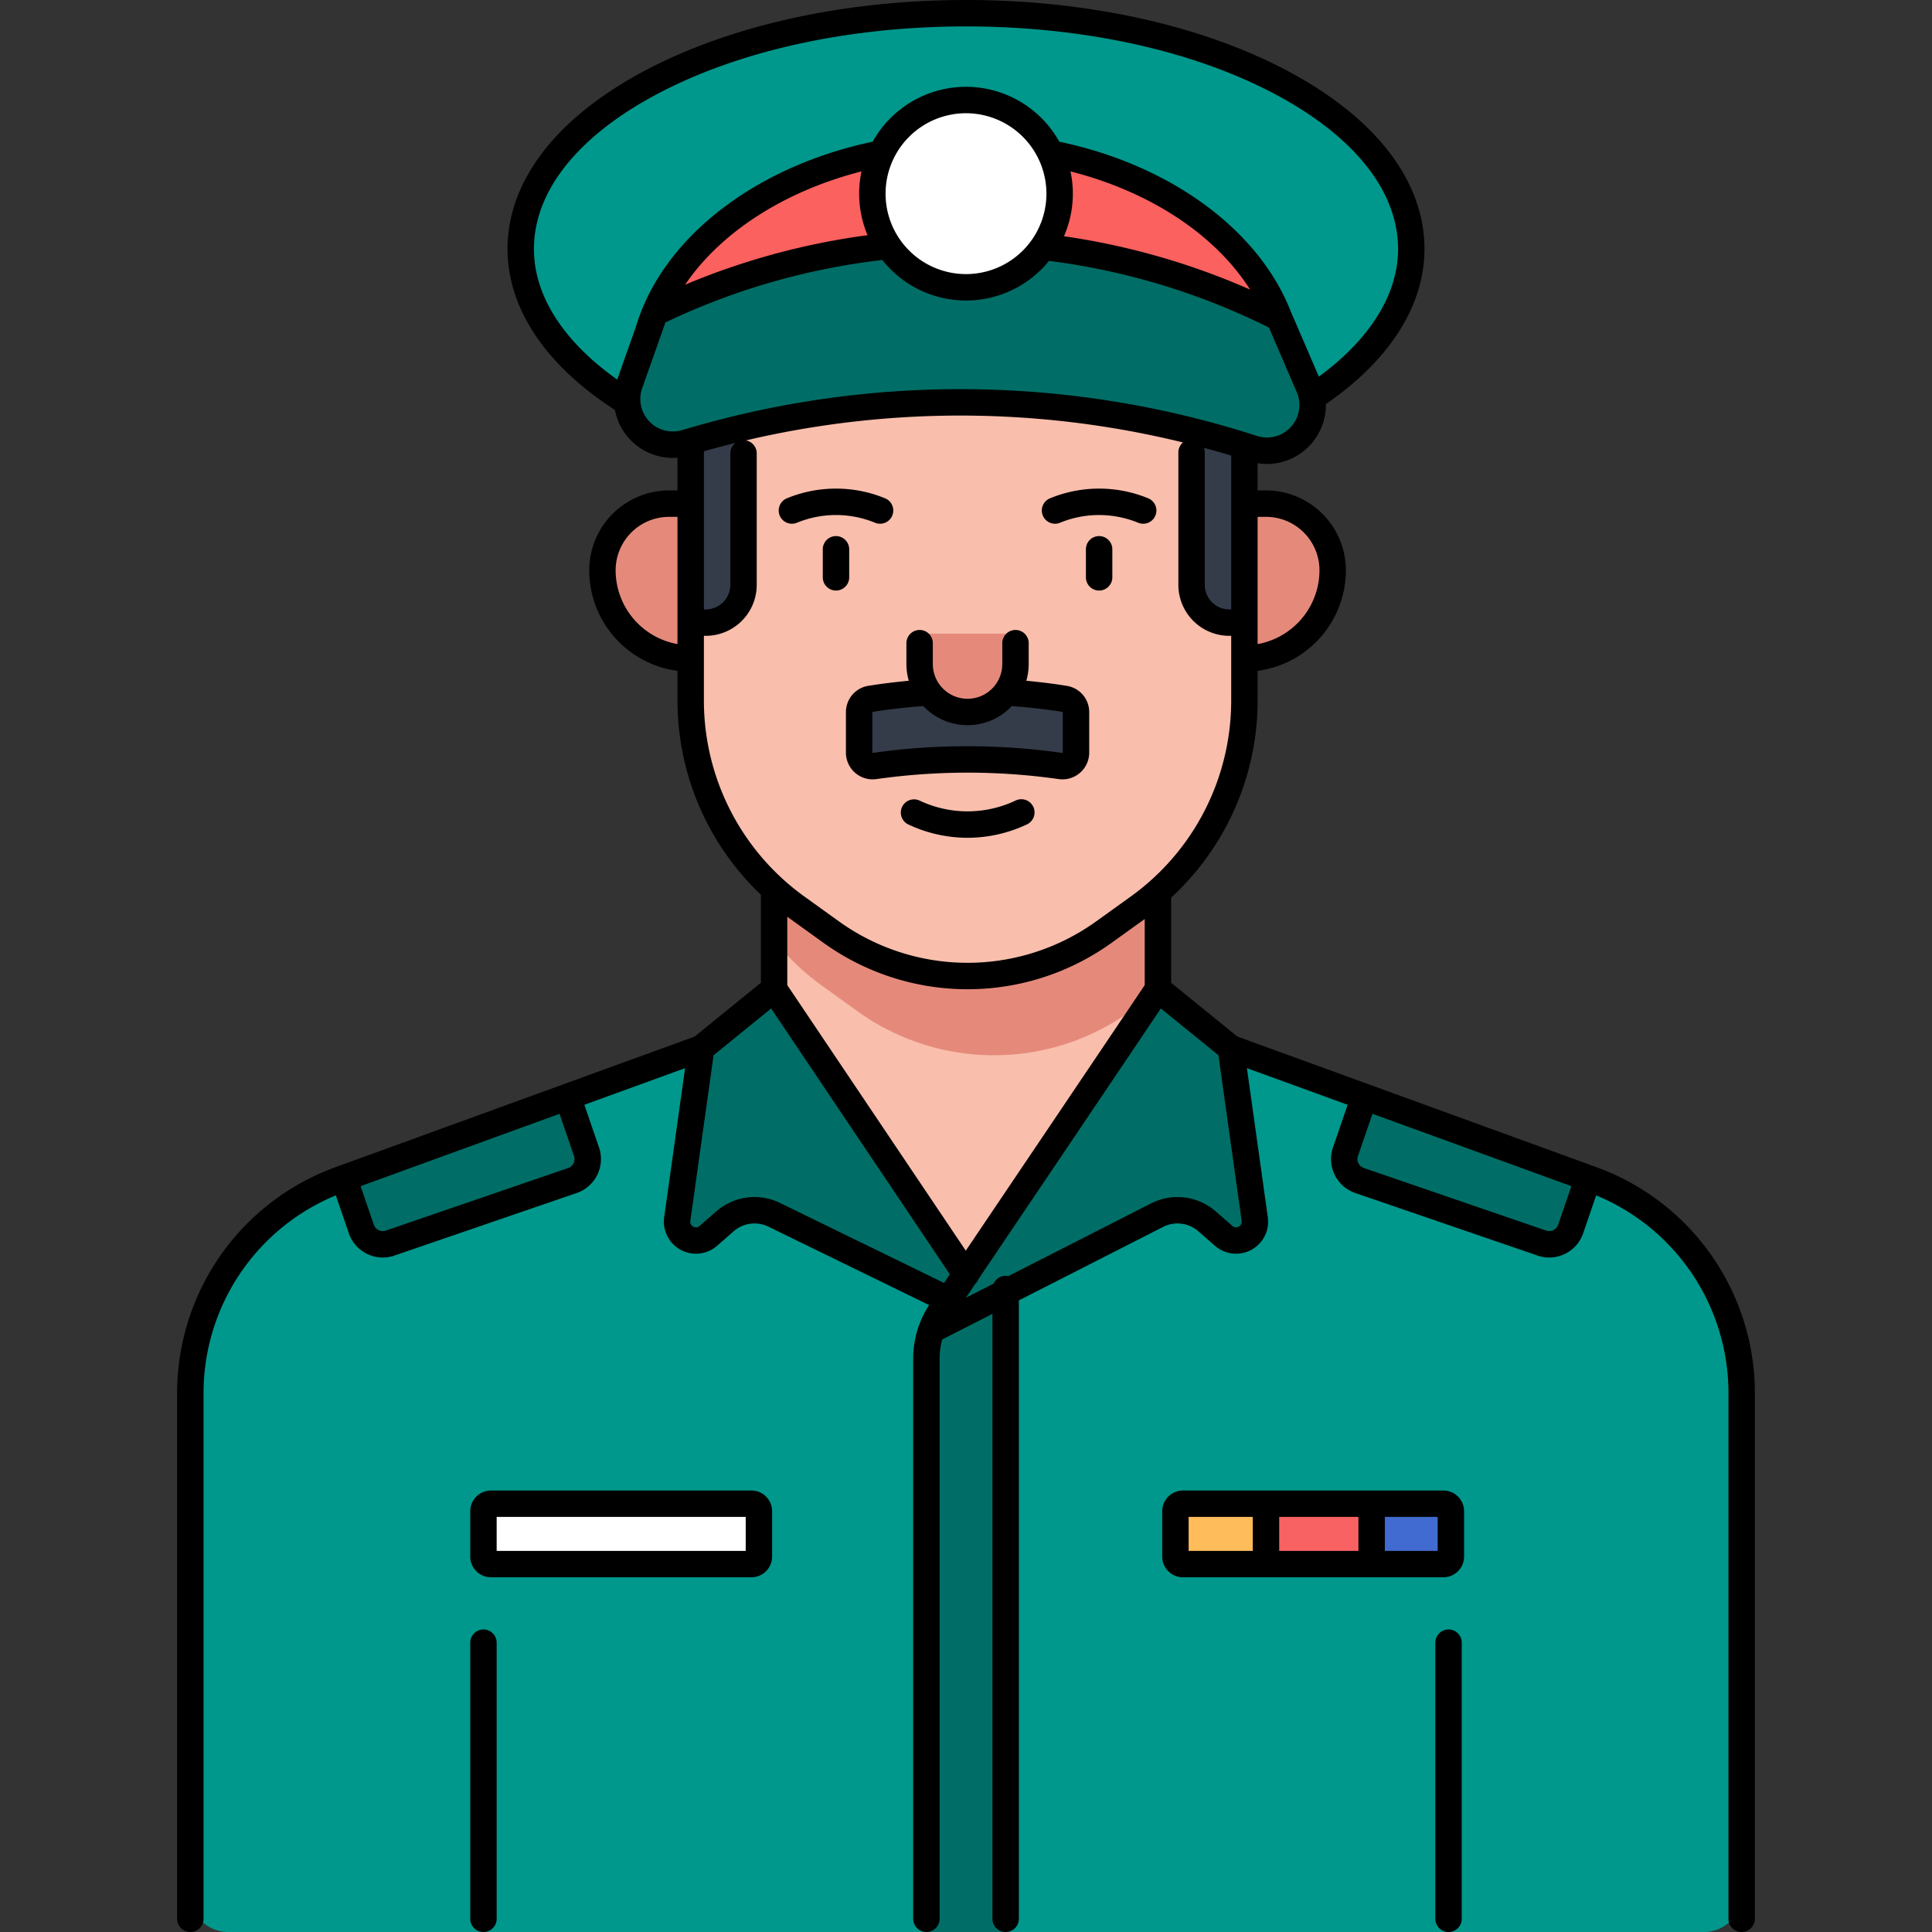 <svg xmlns="http://www.w3.org/2000/svg" data-name="Layer 1" viewBox="0 0 512 512"><rect x="0" y="0" width="512" height="512" fill="#333333" stroke="none"/><path fill="#00988c" d="M50.44,501.999V369.059A60,60,0,0,1,89.93,312.673l101.209-36.815H320.861L422.07,312.673a60,60,0,0,1,39.49,56.385V501.999a10,10,0,0,1-10,10H60.44A10,10,0,0,1,50.44,501.999Z"/><polygon fill="#f9beac" points="306.861 311.083 306.861 229.138 205.139 229.138 205.139 311.083 256.411 341.6 306.861 311.083"/><rect width="73" height="16" x="311.5" y="398.499" fill="#f96263" rx="2"/><rect width="73" height="16" x="128.121" y="398.499" fill="#fff" rx="2"/><path fill="#416bd0" d="M384.5,412.499v-12a2,2,0,0,0-2-2h-19v16h19A2,2,0,0,0,384.5,412.499Z"/><path fill="#ffbc5b" d="M313.5,398.499a2,2,0,0,0-2,2v12a2,2,0,0,0,2,2h22v-16Z"/><path fill="#006e66" d="M420.86 312.233l-59.296-21.569-4.996 14.559a6 6 0 0 0 3.728 7.623l48.321 16.581a6 6 0 0 0 7.623-3.728zM103.383 329.427l48.321-16.581a6 6 0 0 0 3.728-7.623l-4.996-14.559L91.14 312.233l4.621 13.466A6 6 0 0 0 103.383 329.427zM252.117 344.808L205.181 321.939a11.922 11.922 0 0 0-13.071 1.738l-4.385 3.832a5 5 0 0 1-8.235-4.503l6.344-45.221q9.648-7.832 19.296-15.664Q230.56 299.953 255.991 337.784z"/><path fill="#006e66" d="M266.51,342.49V511.999h-21V360.038a22.33,22.33,0,0,1,1.3-7.53l60.01-30.57a11.916,11.916,0,0,1,13.07,1.74l4.39,3.83a4.996,4.996,0,0,0,8.23-4.5q-3.165-22.62-6.34-45.22-9.645-7.83-19.3-15.67c-13.92,20.72-46.37,68.83-57.52,85.35a22.703,22.703,0,0,0-2.54,5.04"/><ellipse cx="256" cy="65.999" fill="#00988c" rx="118" ry="62.5"/><path fill="#e58a7b" d="M329.783,174.517h0V133.467h5.73a17.66,17.66,0,0,1,17.66,17.66v0A23.39,23.39,0,0,1,329.783,174.517Z"/><path fill="#e58a7b" d="M159.649,133.467h0a23.39,23.39,0,0,1,23.39,23.39v0a17.66,17.66,0,0,1-17.66,17.66h-5.73a0,0,0,0,1,0,0V133.467a0,0,0,0,1,0,0Z" transform="rotate(180 171.344 153.992)"/><path fill="#e58a7b" d="M205.139,249.208a67.311,67.311,0,0,0,12.928,12.184l9.207,6.62a61.905,61.905,0,0,0,36.137,11.643h0a61.903,61.903,0,0,0,36.137-11.643l7.313-5.258V229.138H205.139Z"/><path fill="#f9beac" d="M329.783,173.311V185.719a67.338,67.338,0,0,1-28.028,54.673L292.548,247.012a61.903,61.903,0,0,1-36.137,11.643h0a61.903,61.903,0,0,1-36.137-11.643l-9.207-6.62a67.338,67.338,0,0,1-28.028-54.673l0-12.409V102.203l146.745-4.436Z"/><path fill="#343c4a" d="M329.783 164.999h-4a10 10 0 0 1-10-10v-45h14zM183.039 164.999h4a10 10 0 0 0 10-10v-52h-14z"/><path fill="#fb615f" d="M169.876,100.999c0-34.518,38.559-62.5,86.124-62.5s86.124,27.982,86.124,62.5Z"/><path fill="#006e66" d="M166.89,101.69a12.106,12.106,0,0,0,14.893,15.641,252.123,252.123,0,0,1,150.267,1.528,12.106,12.106,0,0,0,14.82-16.321q-3.936-9.141-7.872-18.282a185.853,185.853,0,0,0-165.463-1.333Q170.212,92.306,166.89,101.69Z"/><circle cx="256" cy="51.322" r="24.816" fill="#fff"/><path fill="#343c4a" d="M227.677,188.747a3.58,3.58,0,0,1,3.016-3.543,163.72,163.72,0,0,1,51.439 0,3.58,3.58,0,0,1,3.013,3.542v10.709a3.59,3.59,0,0,1-4.109,3.546,175.067,175.067,0,0,0-49.252 0A3.588,3.588,0,0,1,227.677,199.456Z"/><path fill="#e58a7b" d="M269.115,170.918v5.059a12.701,12.701,0,0,1-12.701,12.701h-.006a12.701,12.701,0,0,1-12.701-12.701v-5.059a3,3,0,0,1,3-3h19.409A3,3,0,0,1,269.115,170.918Z"/><path d="M269.132,212.159a29.891,29.891,0,0,1-12.63,2.862h-.09a29.88,29.88,0,0,1-12.722-2.862,3.5,3.5,0,0,0-2.998,6.325,36.911,36.911,0,0,0,15.72,3.537h.111a36.931,36.931,0,0,0,15.606-3.537,3.5,3.5,0,1,0-2.998-6.325Zm114.747,219.667a3.5,3.5,0,0,0-3.5,3.5V508.5a3.5,3.5,0,0,0,7,0V435.326A3.5,3.5,0,0,0,383.879,431.826ZM199.121,395h-69a5.507,5.507,0,0,0-5.5,5.5v12a5.507,5.507,0,0,0,5.5,5.5h69a5.507,5.507,0,0,0,5.5-5.5v-12A5.507,5.507,0,0,0,199.121,395Zm-1.5,16h-66v-9h66ZM423.267,309.381,327.923,274.704l-17.563-14.26v-22.554a71.037,71.037,0,0,0,22.92-52.169v-7.938a26.924,26.924,0,0,0,23.393-26.655,21.184,21.184,0,0,0-21.159-21.16h-2.233v-7.221a15.653,15.653,0,0,0,2.559.216A15.666,15.666,0,0,0,351.373,107.082C368.24,95.517,377.5,80.99,377.5,66c0-18.054-12.936-34.848-36.423-47.288C318.295,6.646,288.08,0,256,0s-62.295,6.646-85.077,18.712C147.436,31.152,134.5,47.946,134.5,66c0,15.715,10.095,30.808,28.462,42.639A15.619,15.619,0,0,0,179.54,121.298v8.669h-2.231a21.184,21.184,0,0,0-21.16,21.16,26.925,26.925,0,0,0,23.392,26.654v7.938a71.015,71.015,0,0,0,22.1,51.387v23.34L184.079,274.703,88.732,309.381a63.709,63.709,0,0,0-41.792,59.679V508.5a3.5,3.5,0,0,0,7,0V369.06a56.699,56.699,0,0,1,35.06-52.277l3.45,10.052a9.499,9.499,0,0,0,12.069,5.903l48.32-16.582a9.501,9.501,0,0,0,5.903-12.069l-3.881-11.31,26.697-9.709-5.532,39.423a8.5,8.5,0,0,0,14,7.655l4.386-3.833a8.401,8.401,0,0,1,9.233-1.227l42.586,20.77a26.227,26.227,0,0,0-2.715,5.468l-.001.003a25.748,25.748,0,0,0-1.506,8.711V508.5a3.5,3.5,0,0,0,7,0V360.039a18.832,18.832,0,0,1,.689-5.073l13.311-6.781V508.5a3.5,3.5,0,0,0,7,0V344.619L308.354,325.085a8.402,8.402,0,0,1,9.236,1.231l4.387,3.828a8.495,8.495,0,0,0,13.999-7.62q-1.75-12.516-3.508-25.025l-2.023-14.43,26.694,9.709-3.881,11.31a9.5,9.5,0,0,0,5.903,12.069l48.32,16.582a9.499,9.499,0,0,0,12.069-5.902l3.45-10.052a56.699,56.699,0,0,1,35.06,52.276V508.5a3.5,3.5,0,0,0,7,0V369.06A63.708,63.708,0,0,0,423.267,309.381ZM179.54,170.69a19.908,19.908,0,0,1-16.392-19.562,14.176,14.176,0,0,1,14.16-14.16H179.54ZM152.003,308.27a2.483,2.483,0,0,1-1.435,1.266l-48.32,16.582a2.504,2.504,0,0,1-3.177-1.554l-3.507-10.219,52.718-19.174,3.84,11.188A2.482,2.482,0,0,1,152.003,308.27ZM326.28,161.5h-.5a6.508,6.508,0,0,1-6.5-6.5V119.89a3.47,3.47,0,0,0-.229-1.212c2.417.65,4.828,1.325,7.229,2.049Zm9.233-24.532a14.175,14.175,0,0,1,14.159,14.16,19.909,19.909,0,0,1-16.393,19.562V136.968ZM163.59,100.522c-.008.021-.013.043-.021.065C149.306,90.494,141.5,78.355,141.5,66c0-15.336,11.613-29.934,32.699-41.102C195.99,13.356,225.041,7,256,7s60.01,6.356,81.801,17.898C358.887,36.066,370.5,50.664,370.5,66c0,12.001-7.428,23.883-20.994,33.811q-2.02-4.699-4.042-9.391l-3.249-7.543c-.01-.023-.026-.043-.037-.066-8.433-21.822-31.874-39.045-61.451-45.261a28.294,28.294,0,0,0-49.454-0c-28.884,6.076-52.154,22.832-60.943,43.989-.039.087-.074.174-.109.264-.008.022-.022.041-.03.063l-.048.134A46.554,46.554,0,0,0,168.535,86.543Q166.063,93.542,163.59,100.522ZM283.692,45.42c21.157,5.392,38.382,16.803,47.597,31.326a188.956,188.956,0,0,0-49.328-14.136A28.247,28.247,0,0,0,283.692,45.42Zm-6.377,5.903A21.315,21.315,0,1,1,256,30.007,21.34,21.34,0,0,1,277.315,51.323ZM229.912,62.331a188.935,188.935,0,0,0-48.35,13.12c9.417-13.887,26.31-24.806,46.746-30.028a28.298,28.298,0,0,0,1.605,16.908Zm-47.718,51.234c-.474.139-.95.271-1.423.414a8.604,8.604,0,0,1-10.581-11.121q2.49-7.036,4.98-14.082l1.182-3.331a182.061,182.061,0,0,1,57.472-16.547,28.267,28.267,0,0,0,44.165.239,182.118,182.118,0,0,1,58.299,17.671l2.748,6.381q2.31,5.363,4.62,10.734A8.605,8.605,0,0,1,333.125,115.529,255.559,255.559,0,0,0,182.349,113.52C182.296,113.531,182.246,113.552,182.193,113.565Zm12.745,3.802a3.482,3.482,0,0,0-1.398,2.782V155a6.508,6.508,0,0,1-6.5,6.5h-.5V119.591Q190.723,118.404,194.938,117.368Zm-8.398,68.353V168.5h.5a13.515,13.515,0,0,0,13.5-13.5V120.15a3.497,3.497,0,0,0-2.869-3.437,248.531,248.531,0,0,1,55.99-6.583c.267-.001.528-.001.794-.001a248.436,248.436,0,0,1,59.049,7.123,3.476,3.476,0,0,0-1.224,2.639V155a13.515,13.515,0,0,0,13.5,13.5h.5v17.22a63.988,63.988,0,0,1-26.563,51.828l-9.21,6.62a58.404,58.404,0,0,1-68.193.001l-9.2-6.621A63.97,63.97,0,0,1,186.54,185.72Zm63.634,154.271-43.459-21.196a15.386,15.386,0,0,0-16.907,2.248l-4.386,3.832a1.421,1.421,0,0,1-1.707.187,1.435,1.435,0,0,1-.76-1.567l6.153-43.858,15.254-12.382,47.356,70.449Q250.922,338.883,250.174,339.991Zm-41.535-78.921V242.944c.13.095.256.193.387.287l9.2,6.621a65.38,65.38,0,0,0,76.366 0l8.768-6.302v17.516c-11.026,16.409-32.831,48.751-47.417,70.374Zm119.649,63.989a1.421,1.421,0,0,1-1.708-.188l-4.385-3.827a15.41,15.41,0,0,0-16.965-2.225l-37.999,19.358a3.484,3.484,0,0,0-3.91,1.992l-7.351,3.745c.772-1.144,1.587-2.353,2.434-3.607a3.472,3.472,0,0,0,.842-1.247c13.864-20.551,36.263-53.769,48.391-71.809l15.257,12.388,2.642,18.833q1.755,12.508,3.513,25.057A1.416,1.416,0,0,1,328.289,325.06Zm84.64-.496a2.501,2.501,0,0,1-3.177,1.553l-48.32-16.582a2.5,2.5,0,0,1-1.554-3.176l3.84-11.189,52.718,19.174ZM128.121,431.826a3.5,3.5,0,0,0-3.5,3.5V508.5a3.5,3.5,0,1,0,7,0V435.326A3.5,3.5,0,0,0,128.121,431.826ZM382.5,395h-69a5.507,5.507,0,0,0-5.5,5.5v12a5.507,5.507,0,0,0,5.5,5.5h69a5.507,5.507,0,0,0,5.5-5.5v-12A5.507,5.507,0,0,0,382.5,395ZM332,411H315v-9h17Zm28,0H339v-9h21Zm21,0H367v-9h14ZM279.598,138.795a3.485,3.485,0,0,0,1.328-.263,27.16,27.16,0,0,1,9.661-2.037,27.511,27.511,0,0,1,11.044,2.038,3.5,3.5,0,0,0,2.654-6.478,34.208,34.208,0,0,0-26.018.001,3.501,3.501,0,0,0,1.33,6.739Zm-69.732,0a3.485,3.485,0,0,0,1.328-.263,27.21,27.21,0,0,1,20.705.001,3.5,3.5,0,0,0,2.654-6.478,34.208,34.208,0,0,0-26.018.001,3.501,3.501,0,0,0,1.33,6.739Zm20.27,42.949a7.059,7.059,0,0,0-5.955,7.005v10.71a7.084,7.084,0,0,0,8.09,7.006,173.351,173.351,0,0,1,24.142-1.707c.116,0,.233,0,.351 0a172.711,172.711,0,0,1,23.781,1.705,7.088,7.088,0,0,0,8.107-7.004V188.75a7.035,7.035,0,0,0-5.966-6.996c-3.503-.563-7.088-1.005-10.702-1.342a16.121,16.121,0,0,0,.632-4.435v-5.53a3.5,3.5,0,0,0-7,0V175.978a9.204,9.204,0,0,1-18.408,0v-5.53a3.5,3.5,0,0,0-7,0V175.978a16.122,16.122,0,0,0,.631,4.431C237.232,180.747,233.648,181.188,230.135,181.745Zm14.537,5.368a16.135,16.135,0,0,0,23.473.007c4.541.332,9.052.843,13.431,1.546.006.001.069.083.075.084v10.71l-.119.075a179.806,179.806,0,0,0-24.754-1.775,176.062,176.062,0,0,0-25.486,1.774l-.111-.074V188.75c0-.052.024-.087.059-.093C235.629,187.961,240.141,187.45,244.672,187.113Zm-19.627-41.543a3.5,3.5,0,0,0-7,0v7.433a3.5,3.5,0,1,0,7,0Zm66.232-3.5a3.5,3.5,0,0,0-3.5,3.5v7.433a3.5,3.5,0,0,0,7,0v-7.433A3.5,3.5,0,0,0,291.277,142.069Z"/></svg>